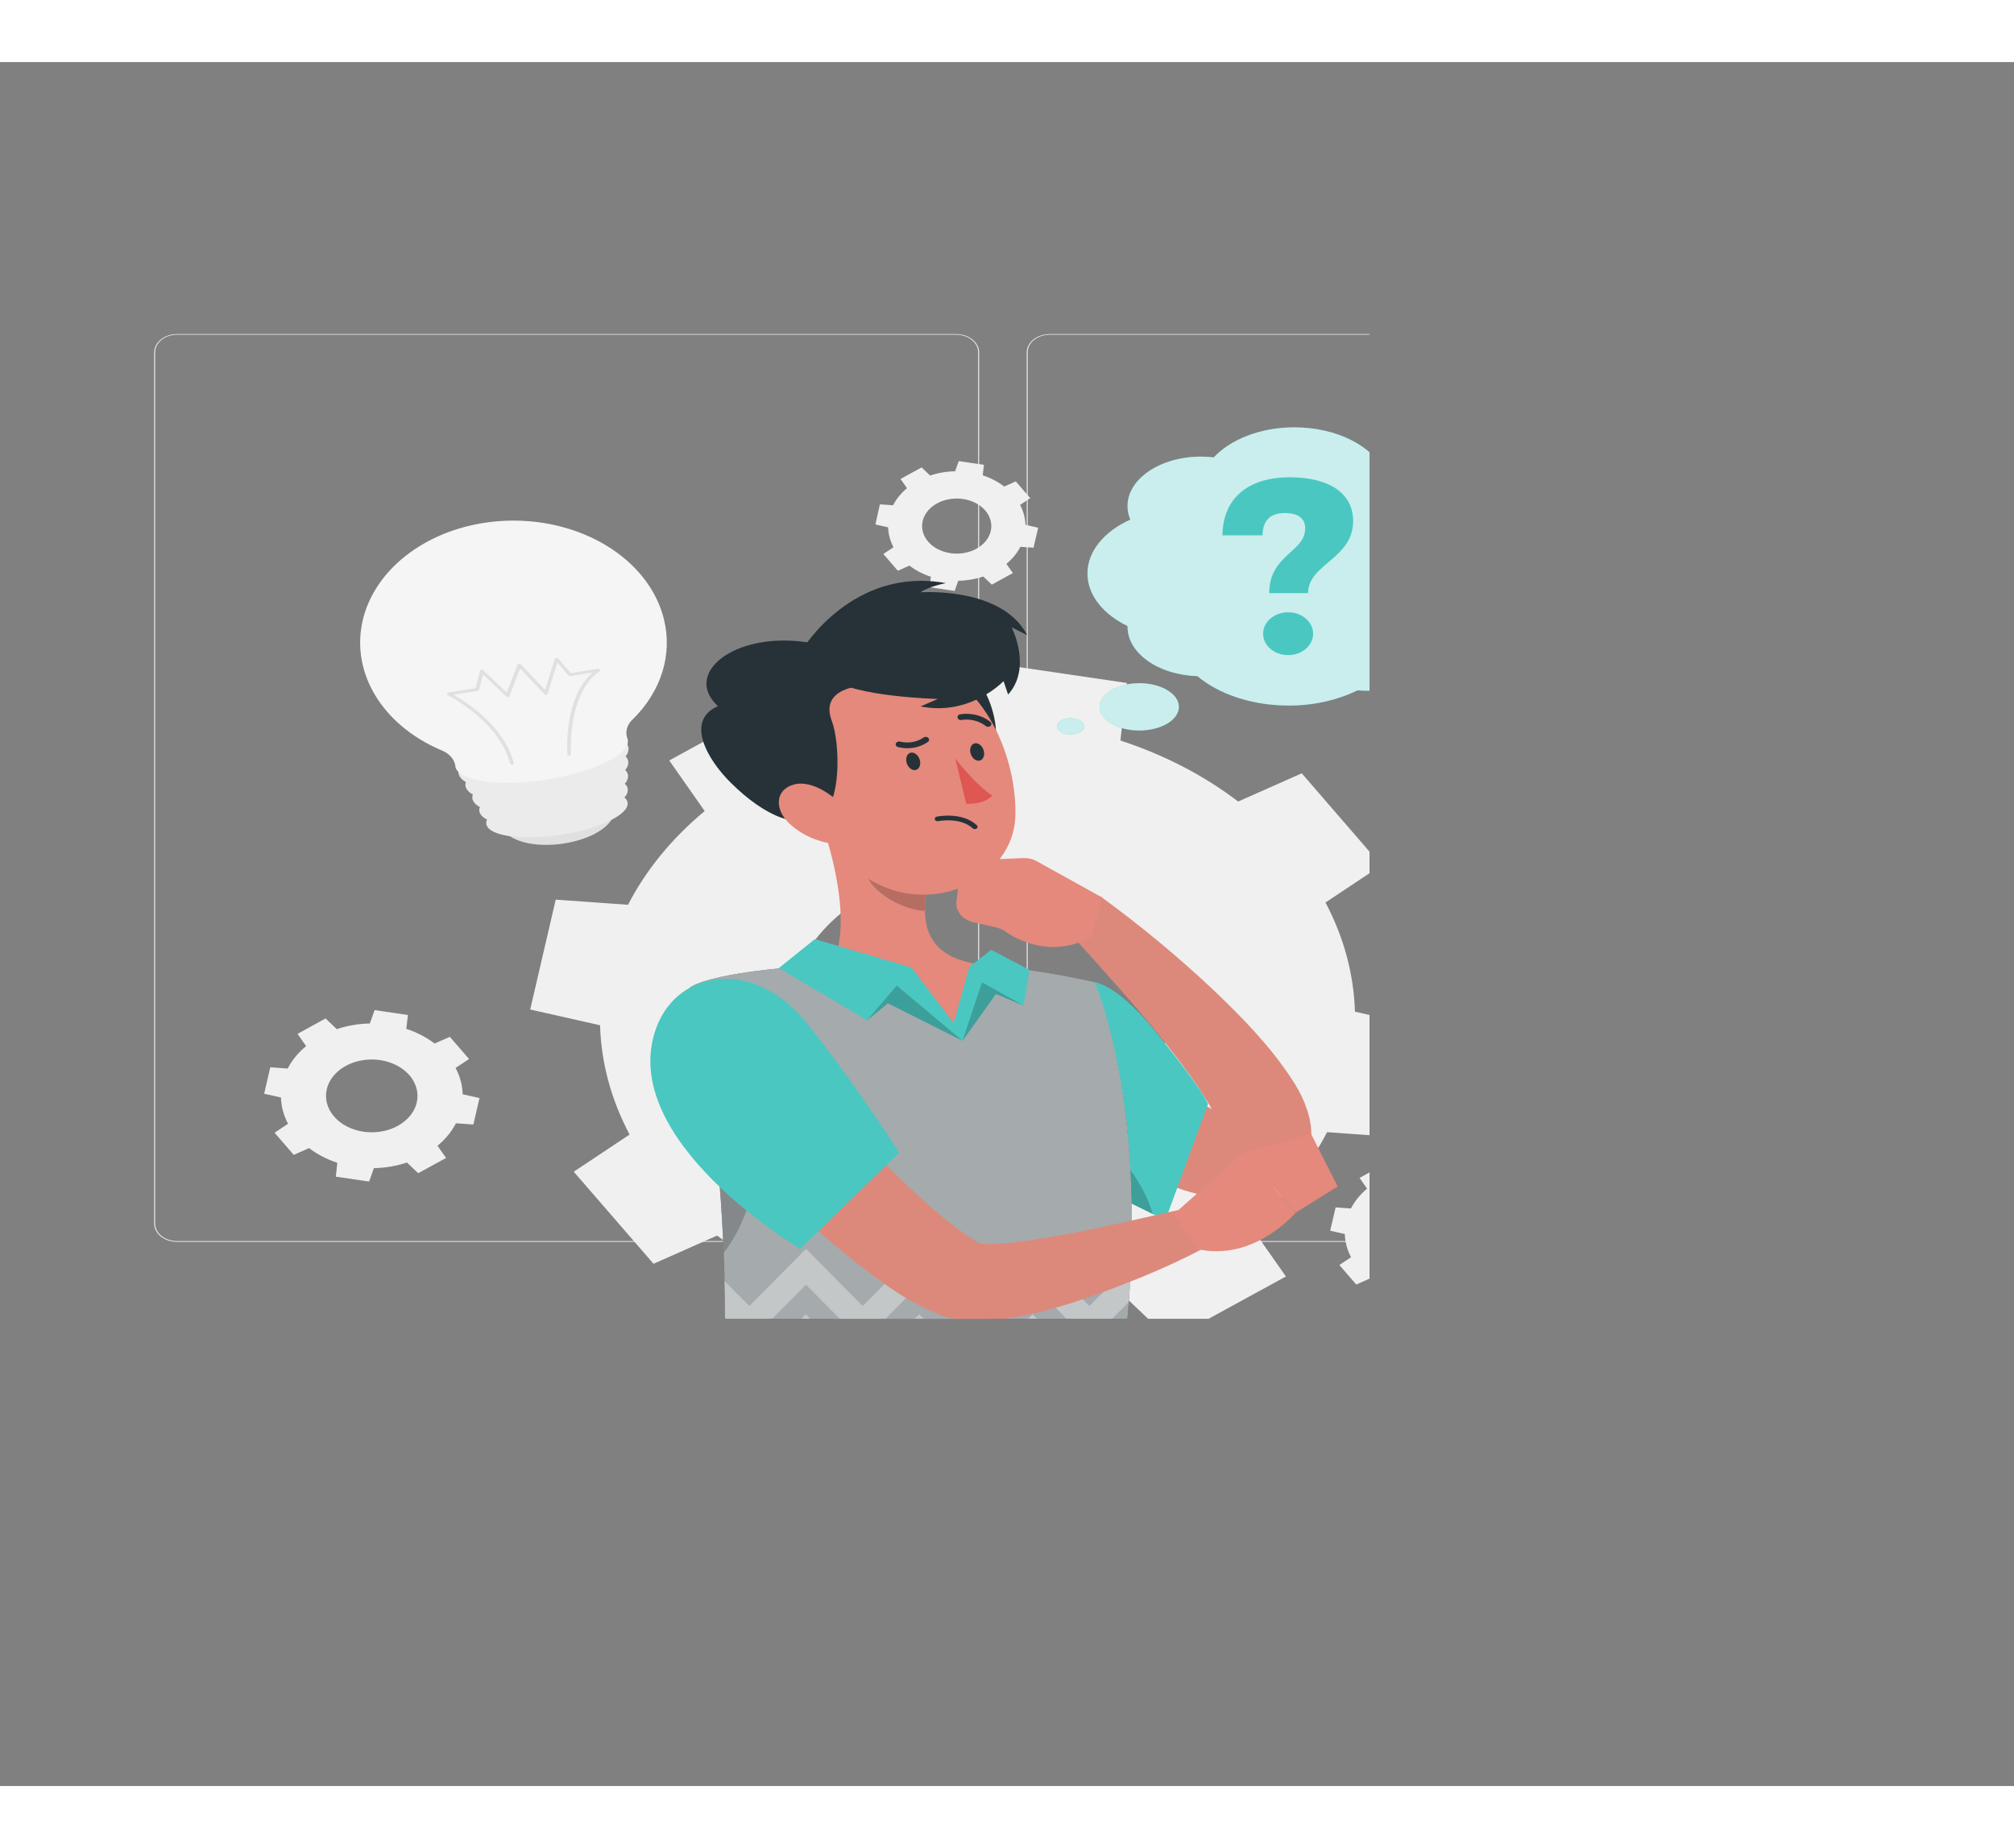 <svg width="170" height="156" viewBox="0 0 250 214" fill="none" xmlns="http://www.w3.org/2000/svg">
<rect x="0" y="0" width="250" height="214" fill="#808080" stroke="none"/>
<g clip-path="url(#clip0_44_840)">
<path d="M250.386 164.229H0V164.331H250.386V164.229Z" fill="#EBEBEB"/>
<path d="M225.297 170.642H208.712V170.743H225.297V170.642Z" fill="#EBEBEB"/>
<path d="M165.866 171.726H161.515V171.827H165.866V171.726Z" fill="#EBEBEB"/>
<path d="M208.211 166.943H198.602V167.045H208.211V166.943Z" fill="#EBEBEB"/>
<path d="M47.899 167.613H26.27V167.715H47.899V167.613Z" fill="#EBEBEB"/>
<path d="M55.53 167.613H52.36V167.715H55.53V167.613Z" fill="#EBEBEB"/>
<path d="M112.749 169.294H65.837V169.396H112.749V169.294Z" fill="#EBEBEB"/>
<path d="M118.683 146.457H21.989C21.232 146.456 20.506 146.216 19.971 145.789C19.435 145.362 19.135 144.784 19.135 144.182V36.019C19.141 35.42 19.445 34.847 19.979 34.425C20.514 34.002 21.236 33.765 21.989 33.764H118.683C119.442 33.764 120.169 34.003 120.705 34.43C121.241 34.857 121.543 35.436 121.543 36.039V144.182C121.543 144.785 121.241 145.364 120.705 145.79C120.169 146.217 119.442 146.457 118.683 146.457ZM21.989 33.843C21.265 33.844 20.571 34.074 20.059 34.482C19.547 34.89 19.26 35.443 19.26 36.019V144.182C19.26 144.758 19.547 145.311 20.059 145.719C20.571 146.127 21.265 146.356 21.989 146.357H118.683C119.408 146.356 120.103 146.127 120.615 145.719C121.128 145.311 121.416 144.758 121.417 144.182V36.019C121.416 35.442 121.128 34.89 120.615 34.482C120.103 34.074 119.408 33.844 118.683 33.843H21.989Z" fill="#EBEBEB"/>
<path d="M227.005 146.457H130.306C129.548 146.456 128.821 146.216 128.285 145.789C127.749 145.363 127.448 144.785 127.446 144.182V36.019C127.454 35.419 127.759 34.846 128.294 34.424C128.829 34.002 129.552 33.765 130.306 33.764H227.005C227.757 33.766 228.478 34.004 229.011 34.426C229.545 34.848 229.848 35.42 229.854 36.019V144.182C229.854 144.784 229.554 145.361 229.02 145.788C228.486 146.214 227.761 146.455 227.005 146.457ZM130.306 33.843C129.581 33.844 128.886 34.074 128.374 34.482C127.861 34.89 127.573 35.442 127.571 36.019V144.182C127.573 144.758 127.861 145.311 128.374 145.719C128.886 146.127 129.581 146.356 130.306 146.357H227.005C227.73 146.356 228.424 146.127 228.937 145.719C229.449 145.311 229.738 144.758 229.739 144.182V36.019C229.738 35.442 229.449 34.89 228.937 34.482C228.424 34.074 227.73 33.844 227.005 33.843H130.306Z" fill="#EBEBEB"/>
<path d="M78.155 133.131L71.22 137.745L81.125 149.174L89.017 145.667C93.248 148.901 98.207 151.469 103.635 153.239L102.833 160.38L119.975 162.902L122.434 156C128.289 155.892 134.065 154.905 139.46 153.091L145.259 158.61L159.621 150.748L155.214 144.464C159.278 141.1 162.507 137.154 164.729 132.836L173.703 133.47L176.863 119.837L168.189 117.877C168.053 113.218 166.813 108.621 164.534 104.328L171.469 99.713L161.589 88.289L153.692 91.791C149.463 88.559 144.505 85.99 139.079 84.22L139.881 77.075L122.739 74.553L120.275 81.455C114.421 81.565 108.645 82.552 103.249 84.364L97.43 78.832L83.073 86.695L87.475 92.975C83.412 96.342 80.184 100.288 77.96 104.607L68.981 103.969L65.816 117.606L74.485 119.566C74.623 124.231 75.869 128.834 78.155 133.131ZM98.151 115.306C98.999 111.654 101.188 108.284 104.443 105.622C107.697 102.96 111.871 101.126 116.435 100.351C121 99.577 125.75 99.897 130.086 101.271C134.422 102.646 138.149 105.012 140.794 108.072C143.44 111.131 144.886 114.746 144.95 118.46C145.013 122.174 143.691 125.819 141.151 128.934C138.611 132.05 134.967 134.497 130.68 135.964C126.393 137.432 121.655 137.855 117.065 137.18C110.913 136.274 105.463 133.461 101.917 129.36C98.37 125.258 97.015 120.203 98.151 115.306Z" fill="#F0F0F0"/>
<path d="M192.742 138.898L198.155 139.695L198.937 137.511C200.789 137.478 202.617 137.167 204.325 136.595L206.158 138.336L210.695 135.853L209.303 133.861C210.584 132.797 211.603 131.55 212.307 130.187L215.142 130.386L216.143 126.074L213.404 125.457C213.361 123.982 212.969 122.528 212.247 121.169L214.44 119.711L211.326 116.1L208.822 117.208C207.481 116.189 205.914 115.378 204.2 114.817L204.455 112.562L199.037 111.765L198.255 113.944C196.403 113.979 194.575 114.291 192.867 114.865L191.034 113.12L186.497 115.606L187.89 117.599C186.605 118.662 185.585 119.911 184.885 121.277L182.045 121.073L181.044 125.385L183.783 126.007C183.829 127.481 184.221 128.935 184.94 130.294L182.782 131.745L185.901 135.355L188.405 134.247C189.743 135.269 191.311 136.08 193.027 136.638L192.742 138.898ZM191.265 124.652C191.533 123.498 192.225 122.433 193.253 121.592C194.282 120.751 195.601 120.172 197.043 119.927C198.485 119.683 199.986 119.784 201.356 120.218C202.726 120.652 203.903 121.4 204.739 122.367C205.575 123.333 206.032 124.476 206.053 125.649C206.073 126.822 205.656 127.974 204.853 128.959C204.051 129.943 202.9 130.717 201.545 131.181C200.191 131.645 198.694 131.779 197.244 131.566C196.28 131.425 195.361 131.134 194.539 130.71C193.717 130.286 193.008 129.738 192.453 129.095C191.897 128.453 191.507 127.73 191.303 126.968C191.099 126.205 191.086 125.418 191.265 124.652Z" fill="#F0F0F0"/>
<path d="M41.689 138.359L45.815 138.965L46.411 137.303C47.821 137.275 49.212 137.037 50.512 136.602L51.91 137.929L55.37 136.036L54.308 134.522C55.285 133.715 56.062 132.769 56.597 131.732L58.76 131.884L59.521 128.6L57.433 128.13C57.402 127.006 57.103 125.897 56.552 124.862L58.224 123.751L55.841 121.001L53.943 121.83C52.926 121.055 51.737 120.438 50.437 120.009L50.633 118.291L46.501 117.682L45.91 119.343C44.499 119.372 43.106 119.61 41.804 120.045L40.412 118.718L36.936 120.634L37.998 122.149C37.02 122.955 36.243 123.901 35.709 124.938L33.551 124.779L32.79 128.062L34.878 128.533C34.909 129.653 35.206 130.759 35.755 131.792L34.082 132.904L36.461 135.654L38.364 134.809C39.378 135.587 40.567 136.206 41.869 136.634L41.689 138.359ZM40.562 127.508C40.767 126.63 41.294 125.819 42.078 125.179C42.862 124.539 43.866 124.098 44.965 123.913C46.063 123.727 47.206 123.804 48.249 124.135C49.292 124.466 50.189 125.036 50.825 125.772C51.461 126.509 51.809 127.379 51.824 128.272C51.839 129.166 51.521 130.043 50.909 130.792C50.298 131.542 49.421 132.131 48.39 132.484C47.358 132.837 46.218 132.939 45.114 132.776C43.633 132.558 42.321 131.88 41.468 130.892C40.614 129.904 40.288 128.687 40.562 127.508Z" fill="#F0F0F0"/>
<path d="M115.378 65.189L118.503 65.647L118.949 64.388C120.018 64.371 121.074 64.191 122.059 63.858L123.115 64.866L125.729 63.431L124.928 62.288C125.668 61.674 126.255 60.955 126.661 60.168L128.293 60.283L128.869 57.801L127.292 57.442C127.265 56.593 127.04 55.755 126.626 54.971L127.888 54.131L126.09 52.051L124.653 52.688C123.882 52.095 122.979 51.623 121.989 51.297L122.134 49.994L119.009 49.536L118.563 50.795C117.495 50.812 116.441 50.992 115.458 51.325L114.402 50.317L111.783 51.752L112.589 52.895C111.848 53.508 111.26 54.228 110.856 55.015L109.219 54.9L108.668 57.394L110.245 57.753C110.272 58.602 110.498 59.44 110.911 60.224L109.649 61.065L111.452 63.145L112.889 62.507C113.658 63.096 114.561 63.564 115.549 63.886L115.378 65.189ZM114.532 56.976C114.687 56.311 115.086 55.698 115.678 55.213C116.271 54.729 117.031 54.395 117.862 54.254C118.693 54.114 119.558 54.172 120.347 54.422C121.137 54.673 121.815 55.104 122.297 55.661C122.778 56.218 123.041 56.876 123.053 57.552C123.065 58.228 122.824 58.892 122.362 59.459C121.899 60.026 121.236 60.472 120.456 60.739C119.675 61.006 118.813 61.084 117.977 60.961C117.422 60.879 116.893 60.712 116.419 60.467C115.945 60.223 115.537 59.907 115.217 59.536C114.897 59.166 114.672 58.75 114.554 58.31C114.437 57.871 114.429 57.418 114.532 56.976Z" fill="#F0F0F0"/>
<path d="M192.337 90.545L194.42 90.852L194.72 90.015C195.432 90.001 196.133 89.881 196.789 89.66L197.495 90.329L199.242 89.377L198.706 88.612C199.2 88.205 199.591 87.726 199.858 87.201L200.95 87.277L201.336 85.619L200.284 85.38C200.266 84.814 200.115 84.256 199.838 83.734L200.68 83.173L199.478 81.786L198.521 82.208C198.006 81.817 197.403 81.506 196.743 81.292L196.844 80.423L194.76 80.116L194.46 80.957C193.749 80.969 193.047 81.088 192.392 81.308L191.686 80.638L189.938 81.595L190.474 82.356C189.98 82.764 189.589 83.245 189.322 83.77L188.23 83.695L187.845 85.348L188.896 85.588C188.913 86.155 189.065 86.715 189.342 87.237L188.501 87.795L189.703 89.186L190.659 88.76C191.174 89.152 191.777 89.465 192.437 89.68L192.337 90.545ZM191.796 85.07C191.898 84.625 192.164 84.215 192.56 83.891C192.956 83.567 193.463 83.344 194.019 83.249C194.574 83.155 195.152 83.194 195.679 83.361C196.207 83.528 196.66 83.816 196.982 84.188C197.304 84.56 197.479 85 197.487 85.452C197.495 85.903 197.334 86.347 197.025 86.726C196.716 87.105 196.272 87.402 195.751 87.58C195.229 87.759 194.653 87.81 194.094 87.727C193.347 87.617 192.685 87.275 192.254 86.777C191.823 86.278 191.658 85.664 191.796 85.07Z" fill="#F0F0F0"/>
<path d="M166.933 145.48C166.962 146.47 167.225 147.446 167.709 148.358L166.257 149.326L168.355 151.749L170.028 151.004C170.926 151.685 171.978 152.226 173.127 152.598L172.957 154.112L176.593 154.646L177.094 153.183C178.337 153.159 179.563 152.95 180.709 152.566L181.936 153.733L184.981 152.068L184.049 150.737C184.906 150.022 185.586 149.185 186.052 148.27L187.955 148.405L188.626 145.512L186.789 145.114C186.762 144.124 186.498 143.148 186.012 142.237L187.485 141.26L185.391 138.838L183.714 139.579C182.819 138.896 181.768 138.355 180.619 137.985L180.784 136.467L177.154 135.933L176.653 137.399C175.41 137.421 174.183 137.629 173.037 138.013L171.805 136.845L168.761 138.511L169.697 139.842C168.842 140.557 168.163 141.394 167.694 142.308L165.791 142.173L165.12 145.066L166.933 145.48ZM171.941 144.58C172.119 143.804 172.583 143.088 173.273 142.522C173.964 141.956 174.85 141.565 175.819 141.4C176.788 141.235 177.797 141.303 178.718 141.595C179.639 141.886 180.431 142.389 180.992 143.039C181.554 143.689 181.861 144.457 181.874 145.245C181.887 146.034 181.605 146.808 181.065 147.469C180.525 148.131 179.75 148.649 178.839 148.96C177.928 149.271 176.921 149.359 175.947 149.214C174.645 149.02 173.494 148.423 172.744 147.554C171.994 146.686 171.707 145.616 171.946 144.58H171.941Z" fill="#F0F0F0"/>
<path d="M76.172 92.625C76.628 94.418 73.899 96.375 70.078 96.989C66.257 97.602 62.791 96.642 62.336 94.849C61.88 93.055 64.609 91.095 68.43 90.465C72.251 89.836 75.716 90.828 76.172 92.625Z" fill="#E0E0E0"/>
<path d="M77.65 86.181C77.954 85.841 78.078 85.419 77.995 85.006C77.549 83.24 72.487 82.571 66.658 83.504C60.829 84.436 56.492 86.628 56.938 88.389C57.068 88.794 57.389 89.143 57.834 89.365C57.765 89.557 57.753 89.759 57.799 89.955C57.928 90.356 58.252 90.7 58.7 90.912C58.624 91.109 58.608 91.318 58.655 91.521C58.721 91.72 58.837 91.906 58.995 92.068C59.153 92.23 59.351 92.366 59.577 92.466C59.49 92.664 59.47 92.877 59.517 93.083C59.584 93.282 59.701 93.468 59.862 93.629C60.023 93.79 60.225 93.923 60.453 94.02C60.355 94.22 60.329 94.438 60.378 94.649C60.749 96.116 64.97 96.674 69.803 95.897C74.635 95.12 78.256 93.302 77.885 91.836C77.824 91.626 77.692 91.433 77.504 91.278C77.669 91.12 77.79 90.936 77.86 90.738C77.93 90.541 77.947 90.334 77.91 90.13C77.855 89.924 77.732 89.733 77.555 89.576C77.713 89.414 77.828 89.228 77.894 89.03C77.96 88.831 77.976 88.624 77.94 88.421C77.885 88.22 77.77 88.033 77.605 87.875C77.914 87.542 78.046 87.125 77.97 86.715C77.915 86.52 77.806 86.338 77.65 86.181Z" fill="#EBEBEB"/>
<path d="M82.402 69.118C81.777 66.609 80.364 64.268 78.295 62.311C76.226 60.355 73.568 58.847 70.569 57.929C67.569 57.011 64.327 56.712 61.143 57.06C57.959 57.408 54.939 58.393 52.362 59.921C49.786 61.449 47.738 63.472 46.409 65.8C45.08 68.129 44.514 70.687 44.763 73.236C45.013 75.786 46.069 78.244 47.835 80.38C49.6 82.517 52.017 84.263 54.859 85.456C55.315 85.643 55.705 85.916 55.996 86.252C56.287 86.588 56.469 86.975 56.527 87.381C56.527 87.421 56.527 87.46 56.527 87.5C56.983 89.293 62.141 89.975 68.045 89.026C73.949 88.078 78.365 85.839 77.91 84.065C77.91 84.025 77.91 83.99 77.875 83.95C77.731 83.555 77.712 83.137 77.82 82.735C77.927 82.332 78.158 81.957 78.491 81.642C80.264 79.914 81.534 77.894 82.21 75.729C82.887 73.564 82.952 71.306 82.402 69.118Z" fill="#F5F5F5"/>
<path d="M70.704 86.098H70.659C70.598 86.1 70.539 86.083 70.495 86.051C70.45 86.019 70.422 85.974 70.418 85.926C70.418 85.632 69.953 78.969 73.558 75.777L70.794 76.219C70.75 76.228 70.704 76.225 70.663 76.211C70.622 76.198 70.587 76.174 70.564 76.143L69.191 74.549L67.98 78.395C67.968 78.428 67.946 78.458 67.915 78.482C67.884 78.505 67.846 78.522 67.804 78.53C67.762 78.537 67.718 78.535 67.677 78.523C67.636 78.511 67.6 78.49 67.574 78.463L64.569 75.275L63.247 78.698C63.238 78.73 63.216 78.76 63.185 78.782C63.153 78.804 63.114 78.818 63.072 78.821C63.032 78.827 62.991 78.824 62.952 78.814C62.914 78.803 62.879 78.785 62.852 78.761L59.967 76.004L59.466 77.917C59.459 77.952 59.439 77.984 59.407 78.009C59.376 78.034 59.335 78.051 59.291 78.056L56.286 78.534C57.789 79.391 62.601 82.424 63.763 87.006C63.769 87.03 63.769 87.054 63.763 87.077C63.758 87.1 63.746 87.122 63.73 87.142C63.713 87.162 63.692 87.179 63.667 87.192C63.642 87.206 63.614 87.215 63.585 87.219C63.556 87.224 63.526 87.224 63.497 87.22C63.467 87.215 63.439 87.206 63.414 87.193C63.39 87.18 63.368 87.163 63.352 87.143C63.335 87.124 63.323 87.101 63.317 87.078C61.975 81.802 55.656 78.626 55.59 78.598C55.551 78.579 55.521 78.55 55.502 78.517C55.484 78.484 55.478 78.447 55.486 78.411C55.494 78.375 55.516 78.341 55.547 78.315C55.58 78.289 55.621 78.271 55.666 78.263L59.026 77.725L59.587 75.566C59.594 75.532 59.614 75.501 59.643 75.476C59.672 75.452 59.71 75.434 59.752 75.426C59.793 75.417 59.837 75.417 59.879 75.428C59.92 75.439 59.956 75.459 59.982 75.486L62.887 78.248L64.249 74.808C64.26 74.776 64.283 74.746 64.315 74.724C64.346 74.701 64.385 74.686 64.427 74.68C64.469 74.674 64.512 74.678 64.551 74.691C64.591 74.704 64.625 74.725 64.649 74.753L67.654 77.941L68.876 74.087C68.887 74.054 68.91 74.024 68.942 74C68.974 73.977 69.013 73.962 69.056 73.956C69.099 73.949 69.144 73.952 69.184 73.966C69.224 73.979 69.258 74.002 69.282 74.031L70.854 75.849L74.209 75.311C74.258 75.301 74.31 75.306 74.356 75.323C74.401 75.341 74.438 75.37 74.46 75.406C74.481 75.442 74.488 75.482 74.479 75.52C74.47 75.559 74.446 75.595 74.409 75.621C70.378 78.479 70.869 85.839 70.874 85.914C70.876 85.956 70.86 85.996 70.829 86.03C70.798 86.063 70.754 86.087 70.704 86.098Z" fill="#E0E0E0"/>
<path d="M184.69 64.436C184.69 61.932 183.16 59.668 180.69 58.041C180.772 57.711 180.814 57.374 180.815 57.036C180.815 53.697 176.85 50.984 171.915 50.907C170.415 47.675 165.955 45.343 160.665 45.343C156.455 45.343 152.76 46.832 150.665 49.071C150.137 49.009 149.604 48.977 149.07 48.977C144.04 48.977 139.96 51.724 139.96 55.114C139.96 55.688 140.078 56.258 140.31 56.796C137.105 58.238 134.99 60.695 134.99 63.486C134.99 66.174 136.95 68.549 139.96 70.008V70.094C139.96 73.385 143.8 76.086 148.63 76.223C151.29 78.449 155.37 79.874 159.945 79.874C162.949 79.896 165.908 79.244 168.525 77.982C168.937 78.022 169.351 78.042 169.765 78.042C174.795 78.042 178.875 75.294 178.875 71.904V71.844C182.395 70.218 184.69 67.509 184.69 64.436Z" fill="#4BC7C1"/>
<path d="M134.595 82.459C134.595 83.019 133.835 83.473 132.9 83.473C131.965 83.473 131.205 83.019 131.205 82.459C131.205 81.898 131.965 81.444 132.9 81.444C133.835 81.444 134.595 81.898 134.595 82.459Z" fill="#4BC7C1"/>
<path d="M146.335 80.037C146.335 81.659 144.13 82.973 141.41 82.973C138.69 82.973 136.5 81.667 136.5 80.037C136.5 78.406 138.705 77.101 141.425 77.101C144.145 77.101 146.335 78.427 146.335 80.037Z" fill="#4BC7C1"/>
<path opacity="0.7" d="M184.69 64.436C184.69 61.932 183.16 59.668 180.69 58.041C180.772 57.711 180.814 57.374 180.815 57.036C180.815 53.697 176.85 50.984 171.915 50.907C170.415 47.675 165.955 45.343 160.665 45.343C156.455 45.343 152.76 46.832 150.665 49.071C150.137 49.009 149.604 48.977 149.07 48.977C144.04 48.977 139.96 51.724 139.96 55.114C139.96 55.688 140.078 56.258 140.31 56.796C137.105 58.238 134.99 60.695 134.99 63.486C134.99 66.174 136.95 68.549 139.96 70.008V70.094C139.96 73.385 143.8 76.086 148.63 76.223C151.29 78.449 155.37 79.874 159.945 79.874C162.949 79.896 165.908 79.244 168.525 77.982C168.937 78.022 169.351 78.042 169.765 78.042C174.795 78.042 178.875 75.294 178.875 71.904V71.844C182.395 70.218 184.69 67.509 184.69 64.436Z" fill="white"/>
<path opacity="0.7" d="M134.595 82.459C134.595 83.019 133.835 83.473 132.9 83.473C131.965 83.473 131.205 83.019 131.205 82.459C131.205 81.898 131.965 81.444 132.9 81.444C133.835 81.444 134.595 81.898 134.595 82.459Z" fill="white"/>
<path opacity="0.7" d="M146.335 80.037C146.335 81.659 144.13 82.973 141.41 82.973C138.69 82.973 136.5 81.667 136.5 80.037C136.5 78.406 138.705 77.101 141.425 77.101C144.145 77.101 146.335 78.427 146.335 80.037Z" fill="white"/>
<path d="M160.09 51.54C164.955 51.54 167.965 53.496 167.965 56.976C167.965 61.684 162.375 62.287 162.375 65.921H157.55C157.55 61.14 162.015 60.858 162.015 57.879C162.015 56.595 161.07 55.983 159.475 55.983C157.695 55.983 156.75 56.882 156.715 58.748H151.745C151.78 54.181 154.9 51.54 160.09 51.54ZM163 70.958C163 71.663 162.673 72.339 162.091 72.838C161.508 73.336 160.719 73.616 159.895 73.616C159.072 73.616 158.282 73.336 157.7 72.838C157.117 72.339 156.79 71.663 156.79 70.958C156.79 70.254 157.117 69.577 157.7 69.079C158.282 68.581 159.072 68.3 159.895 68.3C160.719 68.3 161.508 68.581 162.091 69.079C162.673 69.577 163 70.254 163 70.958Z" fill="#4BC7C1"/>
<path d="M134.471 115.474C138.901 120.401 143.626 125.575 149.346 129.32C150.362 130.002 151.507 130.53 152.731 130.882C152.816 130.904 152.731 130.942 152.631 131.002C152.531 131.062 152.571 131.054 152.571 131.088C152.571 131.122 152.416 131.208 152.376 131.238C151.861 131.651 151.542 132.211 151.481 132.813C151.481 132.933 151.511 132.924 151.511 132.847C151.206 130.878 149.811 128.939 148.631 127.103C143.856 120.2 137.851 113.75 132.086 107.33L136.586 103.555C141.651 107.243 146.428 111.212 150.886 115.436C154.326 118.732 157.686 122.19 160.296 126.166C162.891 129.971 164.441 135.368 159.821 138.719C157.775 140.185 155.193 140.99 152.526 140.992C143.776 140.889 135.776 133.827 130.411 128.751C128.123 126.52 125.988 124.178 124.016 121.736L134.456 115.474H134.471Z" fill="#DC897C"/>
<path d="M121.751 99.03L127.026 98.812C127.612 98.79 128.192 98.924 128.686 99.197L136.856 103.73L135.501 108.605C130.411 111.352 126.066 108.827 124.736 107.89C124.428 107.671 124.068 107.513 123.681 107.428L120.791 106.764C120.145 106.617 119.583 106.277 119.203 105.806C118.824 105.336 118.653 104.765 118.721 104.196L119.081 101.2C119.146 100.624 119.452 100.087 119.943 99.689C120.433 99.29 121.075 99.056 121.751 99.03Z" fill="#E4897B"/>
<path d="M149.96 129.312L144.67 143.739C144.67 143.739 144.075 143.47 143.105 143.003C140.55 141.775 135.38 139.198 131.56 136.643C129.34 135.162 127.56 133.69 127.06 132.492C125.285 128.468 135.85 114.203 135.85 114.203C139.17 114.914 143.2 120.067 143.2 120.067C143.2 120.067 148.685 126.688 149.96 129.312Z" fill="#4BC7C1"/>
<path opacity="0.2" d="M143.106 143.003C140.551 141.775 135.381 139.198 131.561 136.643C131.463 134.609 131.646 132.572 132.106 130.574C132.106 130.574 140.596 134.692 143.106 143.003Z" fill="black"/>
<path d="M135.845 114.207C135.845 114.207 146.085 136.788 136.18 178.788L89.5 178.689C89.195 172.556 92.44 143.837 85.61 114.917C85.61 114.917 87.525 112.914 102.585 112.062C108.545 111.724 117.19 111.686 122.43 112.105C126.959 112.505 131.445 113.207 135.845 114.207Z" fill="#263238"/>
<path opacity="0.6" d="M140.396 149.201C140.331 150.729 140.241 152.299 140.121 153.909C140.016 155.223 139.901 156.571 139.761 157.949C139.586 159.593 139.386 161.283 139.136 163.017C138.946 164.443 138.729 165.887 138.486 167.348C138.189 169.126 137.856 170.943 137.486 172.801C137.096 174.744 136.666 176.738 136.181 178.793L89.501 178.694C89.431 177.359 89.531 174.953 89.661 171.713C89.716 170.429 89.771 168.983 89.826 167.433C89.861 166.308 89.896 165.109 89.926 163.864C89.956 162.477 89.986 161.018 89.996 159.49C89.996 158.306 89.996 157.082 89.996 155.818C89.996 154.358 89.971 152.852 89.931 151.306C89.931 150.159 89.871 148.995 89.826 147.81C89.661 143.594 89.366 139.13 88.876 134.512C88.199 127.935 87.106 121.394 85.601 114.918C85.601 114.918 87.521 112.915 102.601 112.063C108.561 111.725 117.201 111.682 122.451 112.106C126.979 112.508 131.464 113.211 135.866 114.207C135.866 114.207 141.326 126.281 140.396 149.201Z" fill="#FAFAFA"/>
<path opacity="0.2" d="M94.69 132.679C94.69 132.679 94.275 142.215 89.825 147.818C89.66 143.602 89.365 139.138 88.875 134.52C90.7 133.326 92.685 132.619 94.69 132.679Z" fill="black"/>
<g opacity="0.6">
<path opacity="0.6" d="M140.396 149.2C140.331 150.728 140.241 152.299 140.121 153.908L135.221 158.847L128.181 151.76L121.151 158.86L114.116 151.772L107.081 158.86L100.046 151.772L93.001 158.86L90.001 155.817C90.001 154.358 89.975 152.851 89.936 151.306L93.02 154.413L100.051 147.321L107.086 154.413L114.121 147.321L121.156 154.413L128.186 147.321L135.226 154.413L140.396 149.2Z" fill="#FAFAFA"/>
</g>
<g opacity="0.6">
<path opacity="0.6" d="M139.76 157.962C139.585 159.605 139.385 161.296 139.135 163.029L135.22 166.984L128.18 159.892L121.15 166.984L114.115 159.892L107.08 166.984L100.045 159.892L93 166.984L89.905 163.864C89.935 162.477 89.965 161.018 89.975 159.49L93 162.533L100.03 155.445L107.065 162.533L114.1 155.445L121.135 162.533L128.165 155.445L135.205 162.533L139.76 157.962Z" fill="#FAFAFA"/>
</g>
<g opacity="0.6">
<path opacity="0.6" d="M138.501 167.348C138.204 169.126 137.871 170.943 137.501 172.801L135.236 175.086L128.196 168.003L121.151 175.099L114.116 168.016L107.081 175.099L100.046 168.016L93.001 175.099L89.641 171.714C89.696 170.43 89.751 168.983 89.806 167.434L93.001 170.656L100.031 163.564L107.066 170.656L114.101 163.564L121.136 170.656L128.166 163.564L135.206 170.656L138.501 167.348Z" fill="#FAFAFA"/>
</g>
<path d="M102 94.434C103.84 99.779 106.175 109.649 102.125 113.638C108.46 115.35 113.02 116.506 118.625 120.058C120.095 116.57 121.89 112.046 121.89 112.046C114.64 111.164 114.33 106.649 115.105 102.322L102 94.434Z" fill="#E4897B"/>
<path opacity="0.2" d="M107.32 97.656L115.075 102.326C114.874 103.332 114.78 104.352 114.795 105.373C112.05 105.258 108.05 103.011 107.495 100.605C107.228 99.639 107.169 98.64 107.32 97.656Z" fill="black"/>
<path d="M96.675 112.47L101.15 108.87L113.14 112.393L118.38 119.288L120.335 112.298L123.045 110.205L127.79 112.692L127.055 117.122L123.625 115.684L119.48 121.492L110.215 116.835L107.63 118.958L96.675 112.47Z" fill="#4BC7C1"/>
<path opacity="0.2" d="M119.48 121.491L121.9 114.232L127.055 117.121L123.625 115.683L119.48 121.491Z" fill="black"/>
<path opacity="0.2" d="M119.48 121.492L111.315 114.644L107.63 118.958L110.215 116.835L119.48 121.492Z" fill="black"/>
<path d="M99.73 126.474C102.73 129.568 106.83 133.865 109.87 136.818C113.495 140.268 117.1 143.932 121.485 146.577C121.655 146.667 121.46 146.577 121.375 146.577C121.329 146.562 121.28 146.553 121.23 146.551C121.19 146.551 121.23 146.551 121.23 146.573C123.2 146.945 125.415 146.551 127.52 146.307C133.935 145.383 140.245 143.829 146.67 142.412L149.195 147.364C146.76 148.648 144.335 149.74 141.815 150.788C135.5 153.322 124 157.897 117.03 155.655C114.455 154.631 112.055 153.312 109.895 151.734C106.575 149.369 103.435 146.825 100.495 144.116C97.61 141.492 94.88 138.809 92.25 136.009C91.365 135.076 90.535 134.161 89.655 133.159L99.73 126.474Z" fill="#DC897C"/>
<path d="M81.47 119.865C76.355 133.741 99.335 147.325 99.335 147.325L111.615 135.376C111.615 135.376 106.205 126.816 100.075 119.206C93.66 111.245 84.165 112.563 81.47 119.865Z" fill="#4BC7C1"/>
<path d="M145.665 143.054L154.305 135.376L160.835 142.832C160.835 142.832 155.68 148.944 148.665 147.351L145.665 143.054Z" fill="#E4897B"/>
<path d="M162.731 133.022L166.046 139.579L160.836 142.832L154.306 135.376L162.731 133.022Z" fill="#E4897B"/>
<path d="M118.675 74.579C123.12 76.073 126.175 86.447 120.77 88.947C115.365 91.446 110.25 71.754 118.675 74.579Z" fill="#263238"/>
<path d="M99.5 86.79C101.8 94.066 102.72 98.384 108 101.513C115.92 106.221 125.75 101.299 126.035 93.676C126.295 86.828 122.485 76.09 113.335 74.416C104.325 72.76 97.21 79.531 99.5 86.79Z" fill="#E4897B"/>
<path d="M107.09 77.434L106.15 71.048C104.311 71.905 102.203 72.243 100.125 72.015C91.125 70.693 84.7 75.91 89.125 79.95C85.055 81.718 87.715 86.503 90.735 89.482C94.93 93.629 99.235 95.474 101.935 93.334C104.435 92.131 104.295 84.53 103.25 81.778C101.67 77.609 107.09 77.434 107.09 77.434Z" fill="#263238"/>
<path d="M98.001 94.536C99.472 95.91 101.455 96.805 103.611 97.07C106.336 97.348 106.816 95.174 105.321 93.162C103.971 91.352 100.926 89.028 98.546 89.678C96.165 90.329 96.135 92.811 98.001 94.536Z" fill="#E4897B"/>
<path d="M112.525 86.926C112.67 87.521 113.16 87.953 113.62 87.885C114.08 87.816 114.335 87.277 114.19 86.682C114.045 86.087 113.555 85.655 113.095 85.719C112.635 85.783 112.385 86.327 112.525 86.926Z" fill="#263238"/>
<path d="M120.465 85.763C120.61 86.362 121.095 86.79 121.555 86.721C122.015 86.653 122.27 86.118 122.125 85.519C121.98 84.919 121.49 84.491 121.035 84.56C120.58 84.628 120.32 85.172 120.465 85.763Z" fill="#263238"/>
<path d="M118.575 86.43C118.575 86.43 121.005 89.64 123.165 91.048C122.165 92.216 119.94 92.075 119.94 92.075L118.575 86.43Z" fill="#DE5753"/>
<path d="M115.07 83.794C115.137 83.816 115.195 83.853 115.24 83.901C115.274 83.938 115.299 83.981 115.313 84.026C115.328 84.072 115.332 84.12 115.325 84.167C115.318 84.214 115.3 84.259 115.273 84.3C115.245 84.341 115.209 84.377 115.165 84.406C114.655 84.762 114.05 85.006 113.403 85.114C112.757 85.222 112.089 85.192 111.46 85.026C111.408 85.011 111.36 84.987 111.319 84.956C111.278 84.924 111.245 84.886 111.221 84.843C111.198 84.8 111.185 84.754 111.183 84.707C111.181 84.66 111.19 84.612 111.21 84.569C111.248 84.48 111.326 84.407 111.426 84.367C111.526 84.327 111.641 84.323 111.745 84.355C112.241 84.478 112.766 84.496 113.272 84.406C113.778 84.317 114.251 84.123 114.65 83.841C114.708 83.801 114.778 83.775 114.852 83.767C114.926 83.758 115.002 83.768 115.07 83.794Z" fill="#263238"/>
<path d="M122.755 82.505C122.689 82.52 122.62 82.521 122.553 82.508C122.487 82.494 122.426 82.467 122.375 82.428C121.983 82.115 121.514 81.883 121.002 81.749C120.49 81.615 119.949 81.582 119.42 81.653C119.365 81.671 119.306 81.678 119.247 81.674C119.188 81.671 119.131 81.657 119.079 81.634C119.027 81.61 118.982 81.578 118.945 81.538C118.909 81.498 118.883 81.453 118.868 81.404C118.854 81.355 118.852 81.304 118.862 81.255C118.872 81.205 118.894 81.158 118.926 81.116C118.959 81.074 119.001 81.039 119.051 81.012C119.101 80.985 119.157 80.967 119.215 80.96C119.875 80.858 120.553 80.889 121.196 81.051C121.839 81.213 122.43 81.501 122.92 81.893C123.003 81.956 123.054 82.044 123.061 82.138C123.069 82.233 123.032 82.326 122.96 82.398C122.904 82.449 122.833 82.486 122.755 82.505Z" fill="#263238"/>
<path d="M99.65 72.85C99.65 72.85 105.86 62.578 117.42 64.679C117.42 64.679 115.21 65.107 114.27 65.822C114.27 65.822 124.36 65.069 127.505 71.138L125.575 70.166C125.575 70.166 128.145 75.195 125.135 78.508L124.57 76.843C124.57 76.843 120.44 81.23 114.275 79.984L116.405 79.06C116.405 79.06 105.785 78.782 103.155 76.462C100.525 74.142 99.65 72.85 99.65 72.85Z" fill="#263238"/>
<path d="M121.001 95.213C120.954 95.213 120.908 95.205 120.865 95.189C120.822 95.174 120.783 95.151 120.751 95.123C119.186 93.672 116.441 94.228 116.416 94.232C116.333 94.242 116.249 94.225 116.18 94.185C116.111 94.144 116.062 94.084 116.042 94.015C116.021 93.946 116.031 93.873 116.07 93.809C116.108 93.746 116.173 93.697 116.251 93.672C116.381 93.646 119.406 93.03 121.251 94.729C121.313 94.783 121.347 94.856 121.347 94.932C121.347 95.008 121.313 95.081 121.251 95.135C121.217 95.162 121.178 95.182 121.135 95.195C121.092 95.209 121.046 95.214 121.001 95.213Z" fill="#263238"/>
</g>
<defs>
<clipPath id="clip0_44_840">
<rect width="170" height="156" fill="white"/>
</clipPath>
</defs>
</svg>
